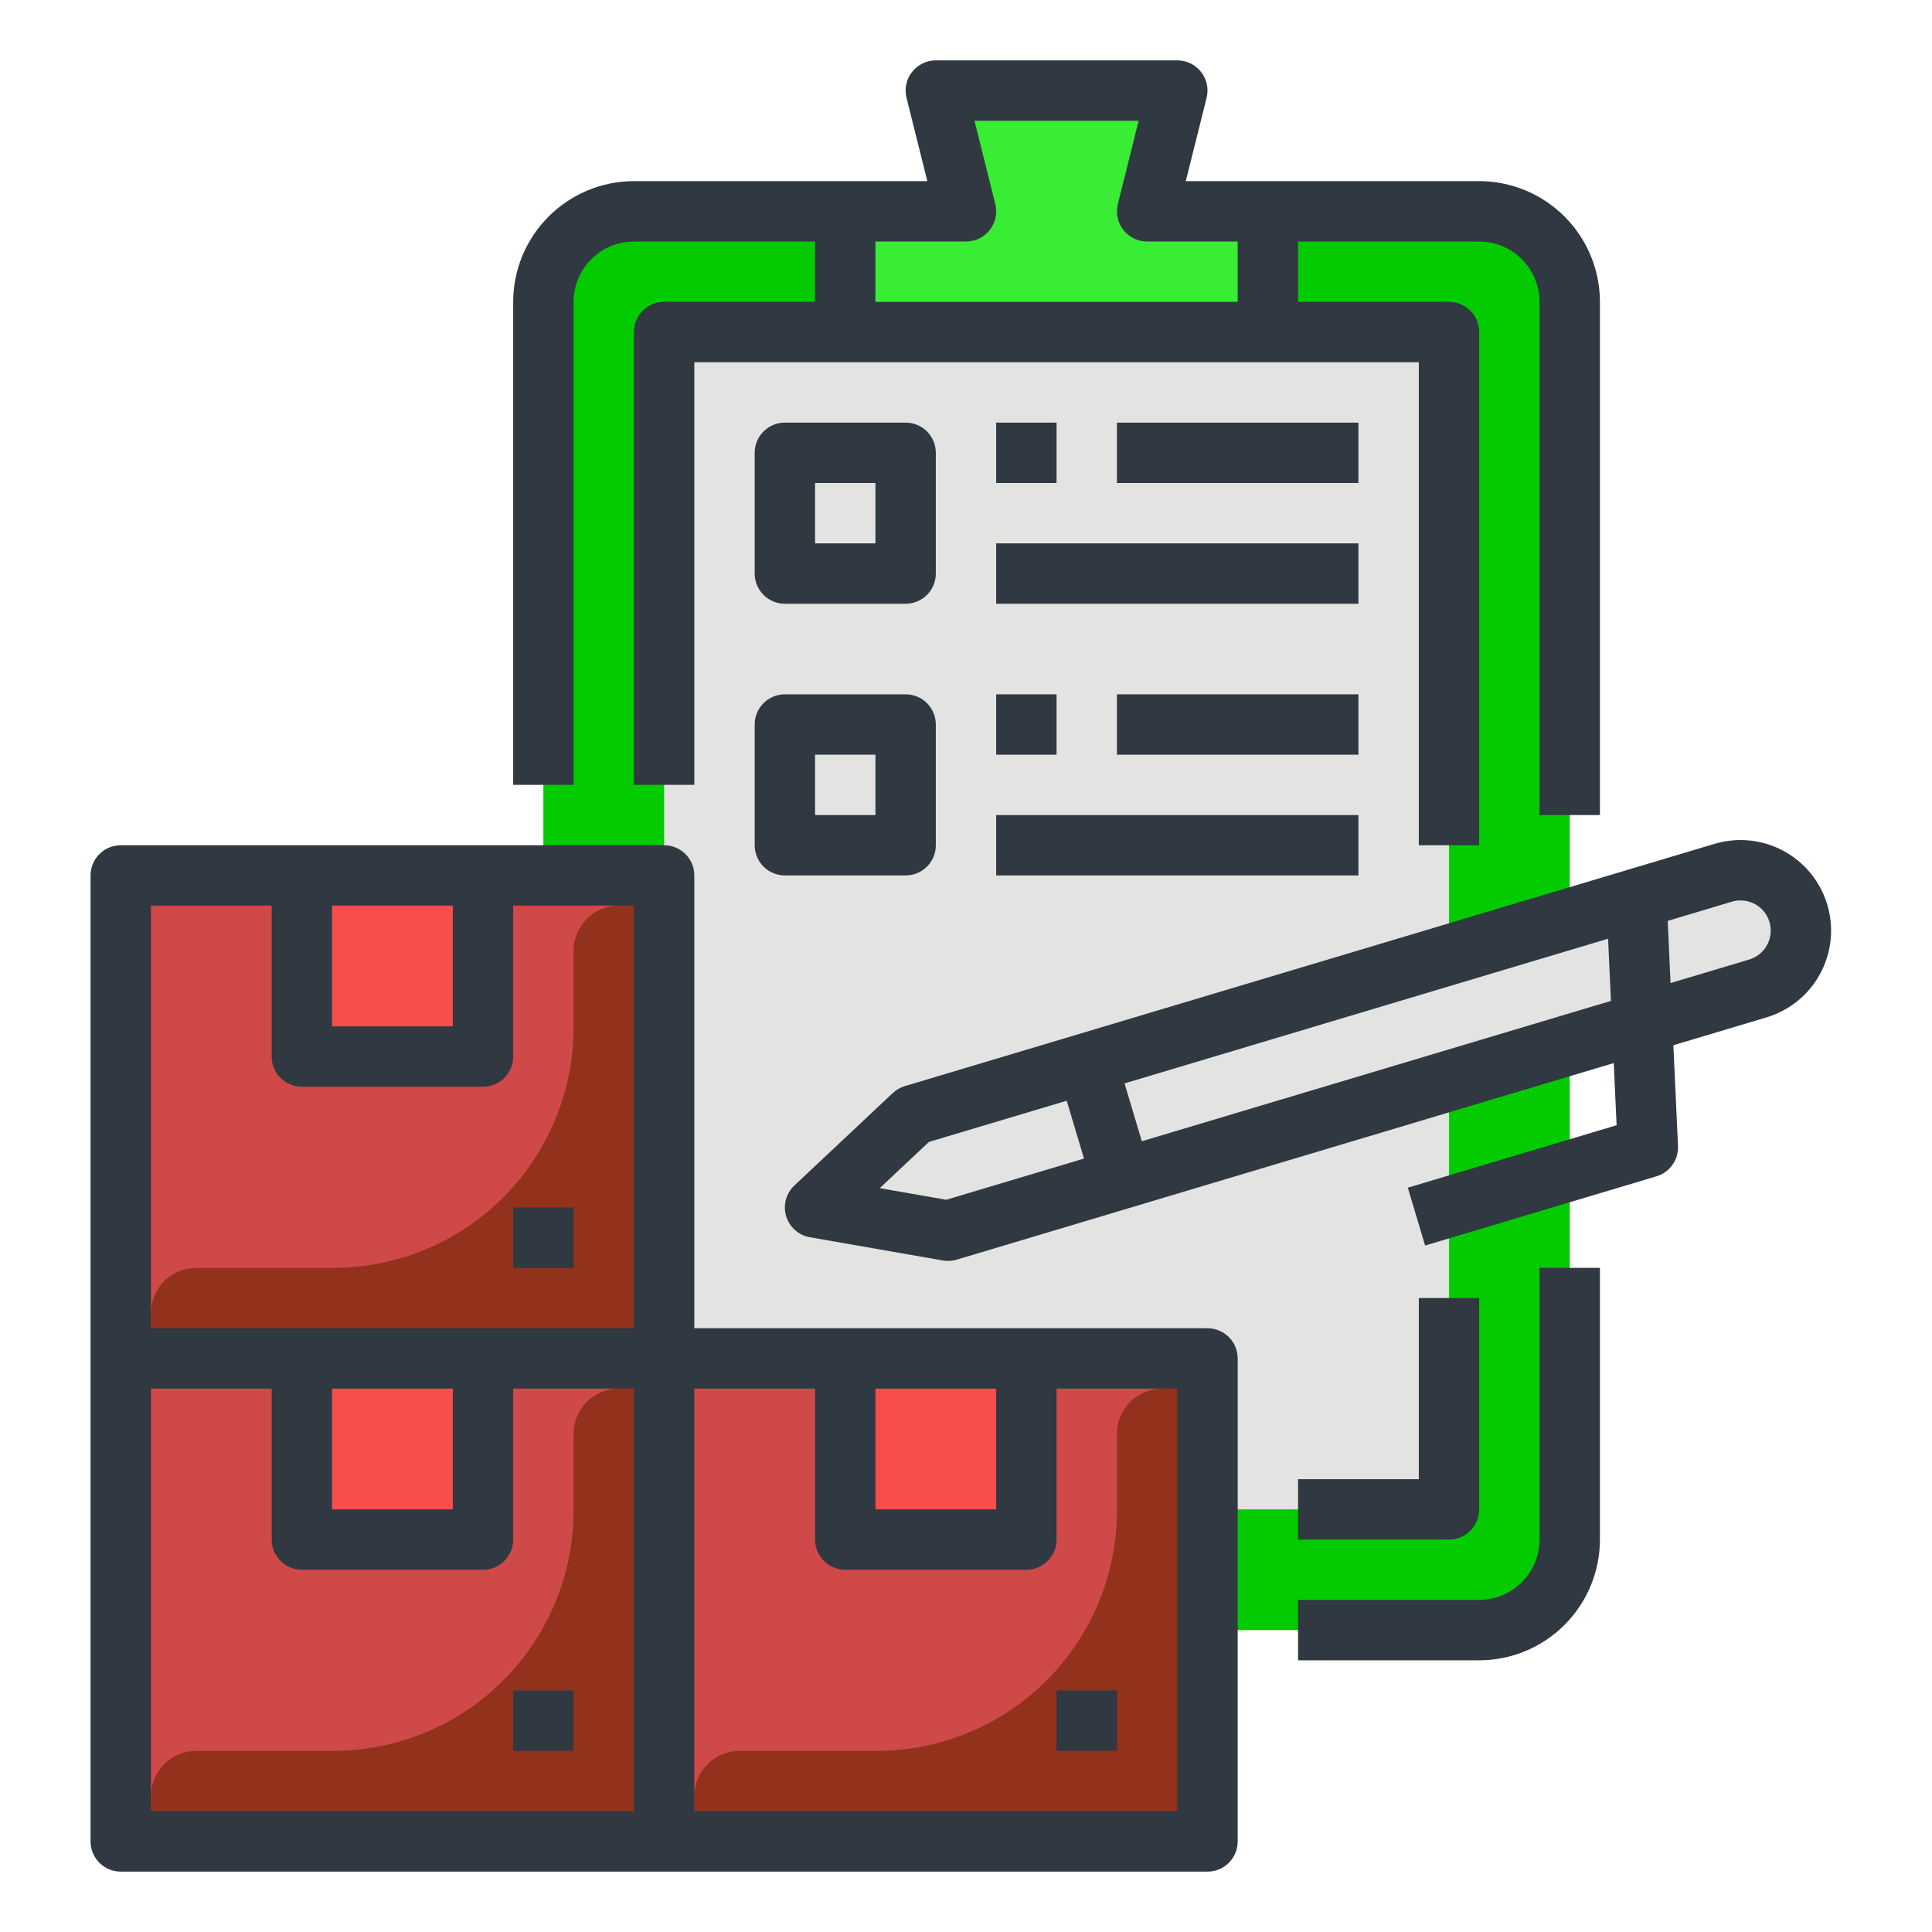<svg width="64" height="64" viewBox="0 0 64 64" fill="none" xmlns="http://www.w3.org/2000/svg">
<path d="M49 7H21C19.343 7 18 8.343 18 10V51C18 52.657 19.343 54 21 54H49C50.657 54 52 52.657 52 51V10C52 8.343 50.657 7 49 7Z" fill="#04CA00"/>
<path d="M22 11H48V50H22V11Z" fill="#E3E4E2"/>
<path d="M42 11H28V7H32L31 3H39L38 7H42V11Z" fill="#38ED34"/>
<path d="M40 61H4V29H22V45H40V61Z" fill="#D04949"/>
<path d="M28 45H34V51H28V45Z" fill="#F74D4D"/>
<path d="M40 46H38.5C38.102 46 37.721 46.158 37.439 46.439C37.158 46.721 37 47.102 37 47.5V50.038C37 52.15 36.161 54.175 34.668 55.668C33.175 57.161 31.15 58 29.038 58H24.5C24.102 58 23.721 58.158 23.439 58.439C23.158 58.721 23 59.102 23 59.5V61H40V46Z" fill="#92311C"/>
<path d="M10 45H16V51H10V45Z" fill="#F74D4D"/>
<path d="M22 46H20.5C20.102 46 19.721 46.158 19.439 46.439C19.158 46.721 19 47.102 19 47.5V50.038C19 52.15 18.161 54.175 16.668 55.668C15.175 57.161 13.15 58 11.038 58H6.5C6.102 58 5.721 58.158 5.439 58.439C5.158 58.721 5 59.102 5 59.5V61H22V46Z" fill="#92311C"/>
<path d="M10 29H16V35H10V29Z" fill="#F74D4D"/>
<path d="M22 30H20.5C20.102 30 19.721 30.158 19.439 30.439C19.158 30.721 19 31.102 19 31.5V34.038C19 36.15 18.161 38.175 16.668 39.668C15.175 41.161 13.15 42 11.038 42H6.5C6.102 42 5.721 42.158 5.439 42.439C5.158 42.721 5 43.102 5 43.5V45H22V30Z" fill="#92311C"/>
<path d="M58.23 32.744L31.405 40.77L27 40L30.259 36.938L57.084 28.912C57.592 28.759 58.14 28.816 58.607 29.067C59.074 29.319 59.421 29.746 59.573 30.254C59.725 30.762 59.669 31.31 59.417 31.777C59.166 32.244 58.739 32.592 58.23 32.744Z" fill="#E3E4E2"/>
<path d="M60.531 29.968C60.303 29.206 59.782 28.565 59.081 28.187C58.381 27.81 57.56 27.726 56.797 27.953L29.972 35.979C29.824 36.024 29.687 36.102 29.574 36.209L26.315 39.271C26.18 39.398 26.083 39.561 26.034 39.74C25.986 39.919 25.989 40.109 26.042 40.286C26.095 40.464 26.197 40.624 26.336 40.747C26.474 40.871 26.645 40.953 26.828 40.985L31.233 41.755C31.386 41.781 31.543 41.772 31.692 41.728L53.458 35.215L53.552 37.275L46.636 39.344L47.209 41.26L54.873 38.967C55.087 38.903 55.273 38.769 55.402 38.587C55.532 38.406 55.596 38.186 55.586 37.963L55.433 34.625L58.517 33.702C59.279 33.474 59.92 32.953 60.298 32.252C60.675 31.552 60.759 30.731 60.531 29.968V29.968ZM31.345 39.744L29.142 39.359L30.772 37.828L35.336 36.463L35.909 38.379L31.345 39.744ZM37.825 37.805L37.252 35.889L53.27 31.096L53.364 33.156L37.825 37.805ZM58.538 31.302C58.475 31.418 58.391 31.52 58.289 31.603C58.187 31.686 58.07 31.748 57.944 31.786L55.339 32.565L55.245 30.506L57.371 29.869C57.56 29.813 57.762 29.814 57.951 29.872C58.14 29.93 58.308 30.043 58.433 30.196C58.558 30.349 58.634 30.536 58.653 30.733C58.672 30.93 58.631 31.128 58.538 31.302Z" fill="#303841"/>
<path d="M40 44H23V29C23 28.735 22.895 28.48 22.707 28.293C22.52 28.105 22.265 28 22 28H4C3.735 28 3.48 28.105 3.293 28.293C3.105 28.48 3 28.735 3 29V61C3 61.265 3.105 61.52 3.293 61.707C3.48 61.895 3.735 62 4 62H40C40.265 62 40.52 61.895 40.707 61.707C40.895 61.52 41 61.265 41 61V45C41 44.735 40.895 44.48 40.707 44.293C40.52 44.105 40.265 44 40 44ZM29 46H33V50H29V46ZM11 30H15V34H11V30ZM5 30H9V35C9 35.265 9.105 35.52 9.293 35.707C9.48 35.895 9.735 36 10 36H16C16.265 36 16.52 35.895 16.707 35.707C16.895 35.52 17 35.265 17 35V30H21V44H5V30ZM11 46H15V50H11V46ZM5 46H9V51C9 51.265 9.105 51.52 9.293 51.707C9.48 51.895 9.735 52 10 52H16C16.265 52 16.52 51.895 16.707 51.707C16.895 51.52 17 51.265 17 51V46H21V60H5V46ZM39 60H23V46H27V51C27 51.265 27.105 51.52 27.293 51.707C27.48 51.895 27.735 52 28 52H34C34.265 52 34.52 51.895 34.707 51.707C34.895 51.52 35 51.265 35 51V46H39V60Z" fill="#303841"/>
<path d="M35 56H37V58H35V56Z" fill="#303841"/>
<path d="M17 56H19V58H17V56Z" fill="#303841"/>
<path d="M17 40H19V42H17V40Z" fill="#303841"/>
<path d="M19 10C19.001 9.47 19.212 8.961 19.587 8.586C19.961 8.212 20.47 8.001 21 8H27V10H22C21.735 10 21.48 10.105 21.293 10.293C21.105 10.48 21 10.735 21 11V26H23V12H47V28H49V11C49 10.735 48.895 10.48 48.707 10.293C48.52 10.105 48.265 10 48 10H43V8H49C49.53 8.001 50.039 8.212 50.413 8.586C50.788 8.961 50.999 9.47 51 10V27H53V10C52.999 8.94 52.577 7.923 51.827 7.173C51.077 6.423 50.06 6.001 49 6H39.281L39.97 3.243C40.007 3.095 40.01 2.941 39.978 2.793C39.947 2.644 39.882 2.504 39.788 2.385C39.695 2.265 39.575 2.168 39.438 2.101C39.302 2.035 39.152 2 39 2H31C30.848 2 30.698 2.035 30.561 2.101C30.425 2.168 30.305 2.265 30.212 2.385C30.118 2.504 30.053 2.644 30.022 2.793C29.99 2.941 29.993 3.095 30.03 3.243L30.719 6H21C19.939 6.001 18.923 6.423 18.173 7.173C17.423 7.923 17.001 8.94 17 10V26H19V10ZM29 8H32C32.152 8 32.302 7.965 32.438 7.899C32.575 7.832 32.695 7.735 32.788 7.615C32.882 7.496 32.947 7.356 32.978 7.207C33.01 7.059 33.007 6.905 32.97 6.758L32.281 4H37.719L37.03 6.758C36.993 6.905 36.99 7.059 37.022 7.207C37.053 7.356 37.118 7.496 37.212 7.615C37.305 7.735 37.425 7.832 37.562 7.899C37.698 7.965 37.848 8 38 8H41V10H29V8Z" fill="#303841"/>
<path d="M51 51C50.999 51.53 50.788 52.039 50.413 52.413C50.039 52.788 49.53 52.999 49 53H43V55H49C50.06 54.999 51.077 54.577 51.827 53.827C52.577 53.077 52.999 52.06 53 51V42H51V51Z" fill="#303841"/>
<path d="M49 50V43H47V49H43V51H48C48.265 51 48.52 50.895 48.707 50.707C48.895 50.52 49 50.265 49 50Z" fill="#303841"/>
<path d="M31 15C31 14.735 30.895 14.48 30.707 14.293C30.52 14.105 30.265 14 30 14H26C25.735 14 25.48 14.105 25.293 14.293C25.105 14.48 25 14.735 25 15V19C25 19.265 25.105 19.52 25.293 19.707C25.48 19.895 25.735 20 26 20H30C30.265 20 30.52 19.895 30.707 19.707C30.895 19.52 31 19.265 31 19V15ZM29 18H27V16H29V18Z" fill="#303841"/>
<path d="M30 23H26C25.735 23 25.48 23.105 25.293 23.293C25.105 23.48 25 23.735 25 24V28C25 28.265 25.105 28.52 25.293 28.707C25.48 28.895 25.735 29 26 29H30C30.265 29 30.52 28.895 30.707 28.707C30.895 28.52 31 28.265 31 28V24C31 23.735 30.895 23.48 30.707 23.293C30.52 23.105 30.265 23 30 23ZM29 27H27V25H29V27Z" fill="#303841"/>
<path d="M33 14H35V16H33V14Z" fill="#303841"/>
<path d="M33 18H45V20H33V18Z" fill="#303841"/>
<path d="M37 14H45V16H37V14Z" fill="#303841"/>
<path d="M33 23H35V25H33V23Z" fill="#303841"/>
<path d="M33 27H45V29H33V27Z" fill="#303841"/>
<path d="M37 23H45V25H37V23Z" fill="#303841"/>
</svg>
